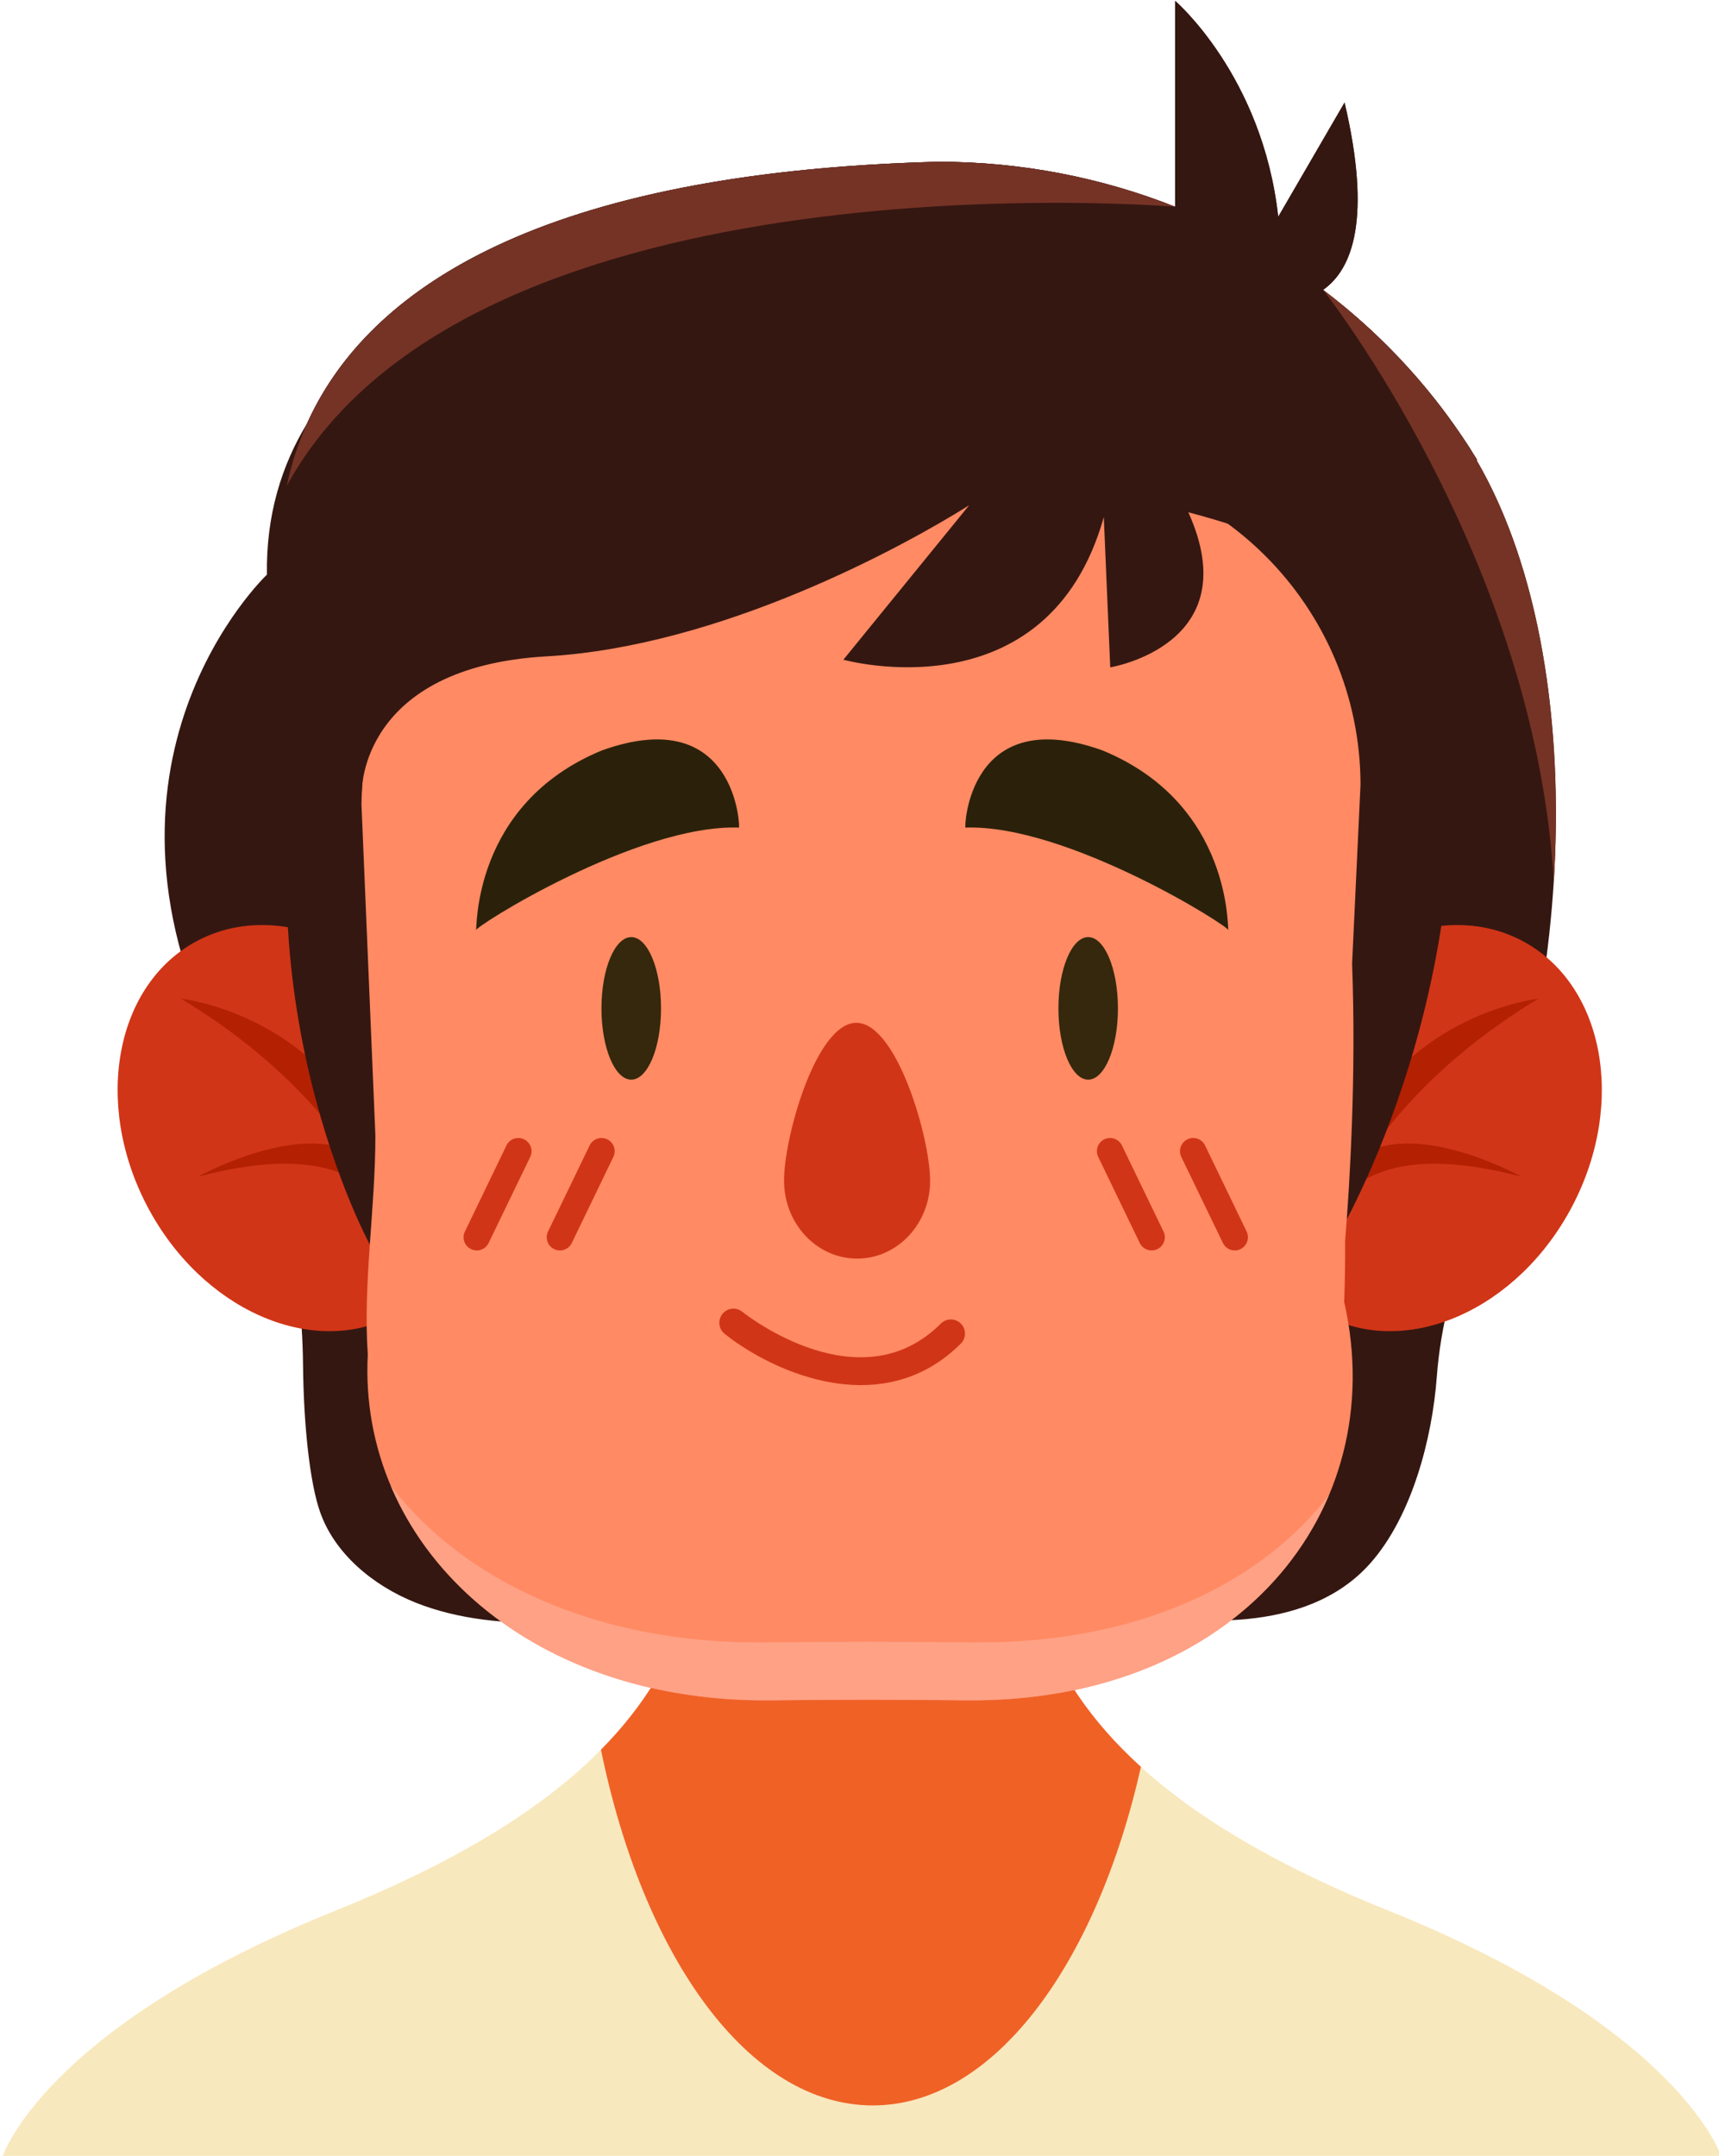 <svg xmlns="http://www.w3.org/2000/svg"
  xmlns:xlink="http://www.w3.org/1999/xlink" viewBox="0 0 37.483 47.001">
  <g transform="matrix(.353 0 0 .353 -65.422 -29.063)">
    <path d="M271.121 200.344c-18.145-7.301-24.121-16.371-22.57-29.426h-19.953c1.547 13.055-4.426 22.125-22.57 29.426-18.145 7.305-20.578 15.27-20.578 15.27h106.25s-2.434-7.965-20.578-15.27" fill="#f8e8bd"/>
    <path d="M255.809 191.453c-6.207-5.625-8.238-12.285-7.258-20.539h-19.953c.918 7.742-.809 14.078-6.145 19.48 2.633 12.863 9.156 21.969 16.789 21.969 7.422 0 13.797-8.609 16.566-20.91" fill="#f06126"/>
    <path d="M276.555 110.773c.008-.016.019-.039.019-.039-.094-.16-.199-.312-.301-.469-.019-.039-.043-.082-.066-.121-.16-.258-.324-.504-.488-.746-2.34-3.5-5.27-6.602-8.66-9.164 1.824-1.277 3.008-4.41 1.328-11.57l-4.098 7.055c-.965-8.707-6.371-13.336-6.371-13.336v12.715c-4.516-1.785-9.457-2.777-14.641-2.777-25.871.68-35.566 8.605-38.973 16.156-1.57 2.578-2.543 5.66-2.484 9.344 0 0-12.336 11.656-2.535 30.199l.23.434c2.984 5.59 4.469 11.828 4.535 18.164.039 3.82.426 7.285 1.043 9.066.887 2.566 3.238 4.555 5.91 5.625 2.676 1.07 5.656 1.316 8.566 1.25 10.75-.25 8.484-9.898 19.004-7.832 3.375.66 13.195 6.805 16.609 7.27 3.418.465 10.766 1.453 14.812-3.137 2.551-2.891 3.805-7.672 4.09-11.5.23-3.066 1.004-6.074 2.227-8.895 6.391-14.742 7.188-35.727.242-47.691" fill="#351711"/>
    <path d="M212.785 147.199c3.344 6.398 1.945 13.734-3.129 16.387-5.074 2.652-11.895-.383-15.242-6.781-3.344-6.395-1.941-13.73 3.133-16.383 5.07-2.652 11.895.383 15.238 6.777" fill="#d13517"/>
    <path d="M209.852 159.414c-.019-.262-.07-.484-.098-.738.039.184.062.336.078.457-.035-1.305-.223-2.367-.555-3.207-2.641-10.828-12.766-11.918-12.766-11.918 5.129 3.098 8.332 6.512 10.316 9.344-3.645-1.484-9.27 1.656-9.27 1.656 6.676-1.77 9.711-.305 11.105 1.395.922 1.832 1.188 3.012 1.188 3.012" fill="#b32102"/>
    <path d="M264.09 147.199c-3.348 6.398-1.945 13.734 3.129 16.387 5.074 2.652 11.895-.383 15.242-6.781 3.344-6.395 1.941-13.73-3.133-16.383-5.07-2.652-11.895.383-15.238 6.777" fill="#d13517"/>
    <path d="M267.023 159.414c.019-.262.066-.484.098-.738-.039.184-.062.336-.078.457.035-1.305.223-2.367.555-3.207 2.641-10.828 12.766-11.918 12.766-11.918-5.129 3.098-8.332 6.512-10.316 9.344 3.645-1.484 9.27 1.656 9.27 1.656-6.676-1.77-9.711-.305-11.105 1.395-.922 1.832-1.188 3.012-1.188 3.012" fill="#b32102"/>
    <path d="M208.176 159.195s-8.395-15.367-3.75-34.254l9.543 6.27zm0 0M267.75 159.039s9.051-14.758 7.004-34.098l-8.961 5.586zm0 0" fill="#351711"/>
    <path d="M268.852 141.855l.52-11.074c-.031-11.035-8.984-19.969-20.02-19.969h-20.258c-11.75 0-21.312 9.461-21.434 21.211l.859 20.434c0 4.574-.773 9.105-.469 13.531-.609 11.621 9.625 21.543 24.977 21.355 3.961-.047 7.918-.047 11.879 0 16.766.203 26.402-11.648 23.457-24.602.047-1.246.062-2.512.059-3.781.293-3.625.688-10.199.43-17.105" fill="#ff8a63"/>
    <path d="M245.379 183.766c-4.254-.051-8.504-.051-12.758 0-10.445.117-18.68-3.824-23.152-9.676 3.289 7.77 11.961 13.395 23.559 13.254 3.961-.047 7.918-.047 11.879 0 11.305.137 19.363-5.211 22.512-12.68-4.25 5.535-11.938 9.215-22.039 9.102" fill="#ffa185"/>
    <path d="M254.387 144.609c0 2.434-.824 4.402-1.836 4.402-1.016 0-1.84-1.969-1.84-4.402 0-2.434.824-4.402 1.84-4.402 1.012 0 1.836 1.969 1.836 4.402" fill="#35280c"/>
    <path d="M261.211 139.793c.234-.141-9.953-6.578-16.242-6.348-.078.105.125-7.762 8.469-4.766 8.086 3.336 7.699 11.203 7.773 11.113" fill="#2b210a"/>
    <path d="M222.484 144.609c0 2.434.824 4.402 1.84 4.402 1.016 0 1.84-1.969 1.84-4.402 0-2.434-.824-4.402-1.84-4.402-1.016 0-1.84 1.969-1.84 4.402" fill="#35280c"/>
    <path d="M214.734 139.793c-.238-.141 9.953-6.578 16.242-6.348.078.105-.125-7.762-8.469-4.766-8.086 3.336-7.699 11.203-7.773 11.113" fill="#2b210a"/>
    <path d="M219.918 159.559c-.117 0-.238-.023-.355-.082-.406-.191-.574-.68-.379-1.086l2.57-5.316c.195-.406.684-.574 1.086-.379.406.195.574.684.379 1.086l-2.566 5.316c-.141.293-.434.461-.734.461M214.781 159.559c-.117 0-.238-.023-.352-.082-.406-.191-.578-.68-.379-1.086l2.566-5.316c.195-.406.684-.574 1.086-.379.406.195.578.684.383 1.086l-2.57 5.316c-.141.293-.43.461-.734.461M256.469 159.559c-.301 0-.594-.168-.734-.461l-2.566-5.316c-.195-.402-.027-.891.379-1.086.406-.195.891-.027 1.086.379l2.57 5.316c.195.406.023.895-.379 1.086-.117.059-.234.082-.355.082M261.605 159.559c-.305 0-.594-.168-.734-.461l-2.57-5.316c-.195-.402-.023-.891.383-1.086.406-.195.891-.027 1.086.379l2.566 5.316c.195.406.027.895-.379 1.086-.113.059-.234.082-.352.082M231.16 165.477c-.398-.258-.754-.516-1.066-.77-.379-.301-.438-.848-.137-1.227.301-.375.84-.438 1.227-.133.297.234 7.285 5.703 12.266.73.344-.344.891-.34 1.234 0 .34.34.34.895 0 1.234-4.352 4.344-10.238 2.312-13.523.164M233.762 155.27c.012 2.66 2.043 4.805 4.535 4.793 2.492-.012 4.504-2.176 4.488-4.836-.012-2.66-2.07-9.738-4.562-9.727-2.492.012-4.477 7.109-4.461 9.77" fill="#d13517"/>
    <path d="M276.574 110.734c-2.465-4.055-5.699-7.613-9.516-10.5 1.824-1.277 3.008-4.41 1.328-11.57l-4.098 7.055c-.965-8.711-6.371-13.336-6.371-13.336v12.715c-4.516-1.785-9.457-2.777-14.641-2.777-49.625 1.309-39.746 29.258-40.098 30.129 2.496 4.961 4.512 9.285 4.508 8.711 0 0-.09-7.641 11.414-8.293 10.746-.613 21.98-6.746 26.094-9.328l-7.766 9.535s12.617 3.527 16.086-8.809l.398 9.281s8.523-1.383 4.824-9.578c4.18 1.105 7.398 2.457 9.875 3.848.734.414 1.379.922 1.961 1.48 2.418-1.965 6.004-8.559 6-8.562" fill="#351711"/>
    <path d="M276.555 110.773c.008-.016.019-.039.019-.039-.094-.16-.199-.312-.301-.469-.019-.039-.043-.082-.066-.121-.16-.258-.324-.504-.488-.746-2.34-3.5-5.27-6.602-8.66-9.164 0 0 13.098 16.531 14.25 36.551.605-9.715-.852-19.285-4.754-26.012M257.918 95.098c-4.516-1.785-9.457-2.777-14.641-2.777-30.359.801-38.445 11.57-40.23 20.012 11.398-20.855 54.871-17.234 54.871-17.234" fill="#753326"/>
  </g>
</svg>
